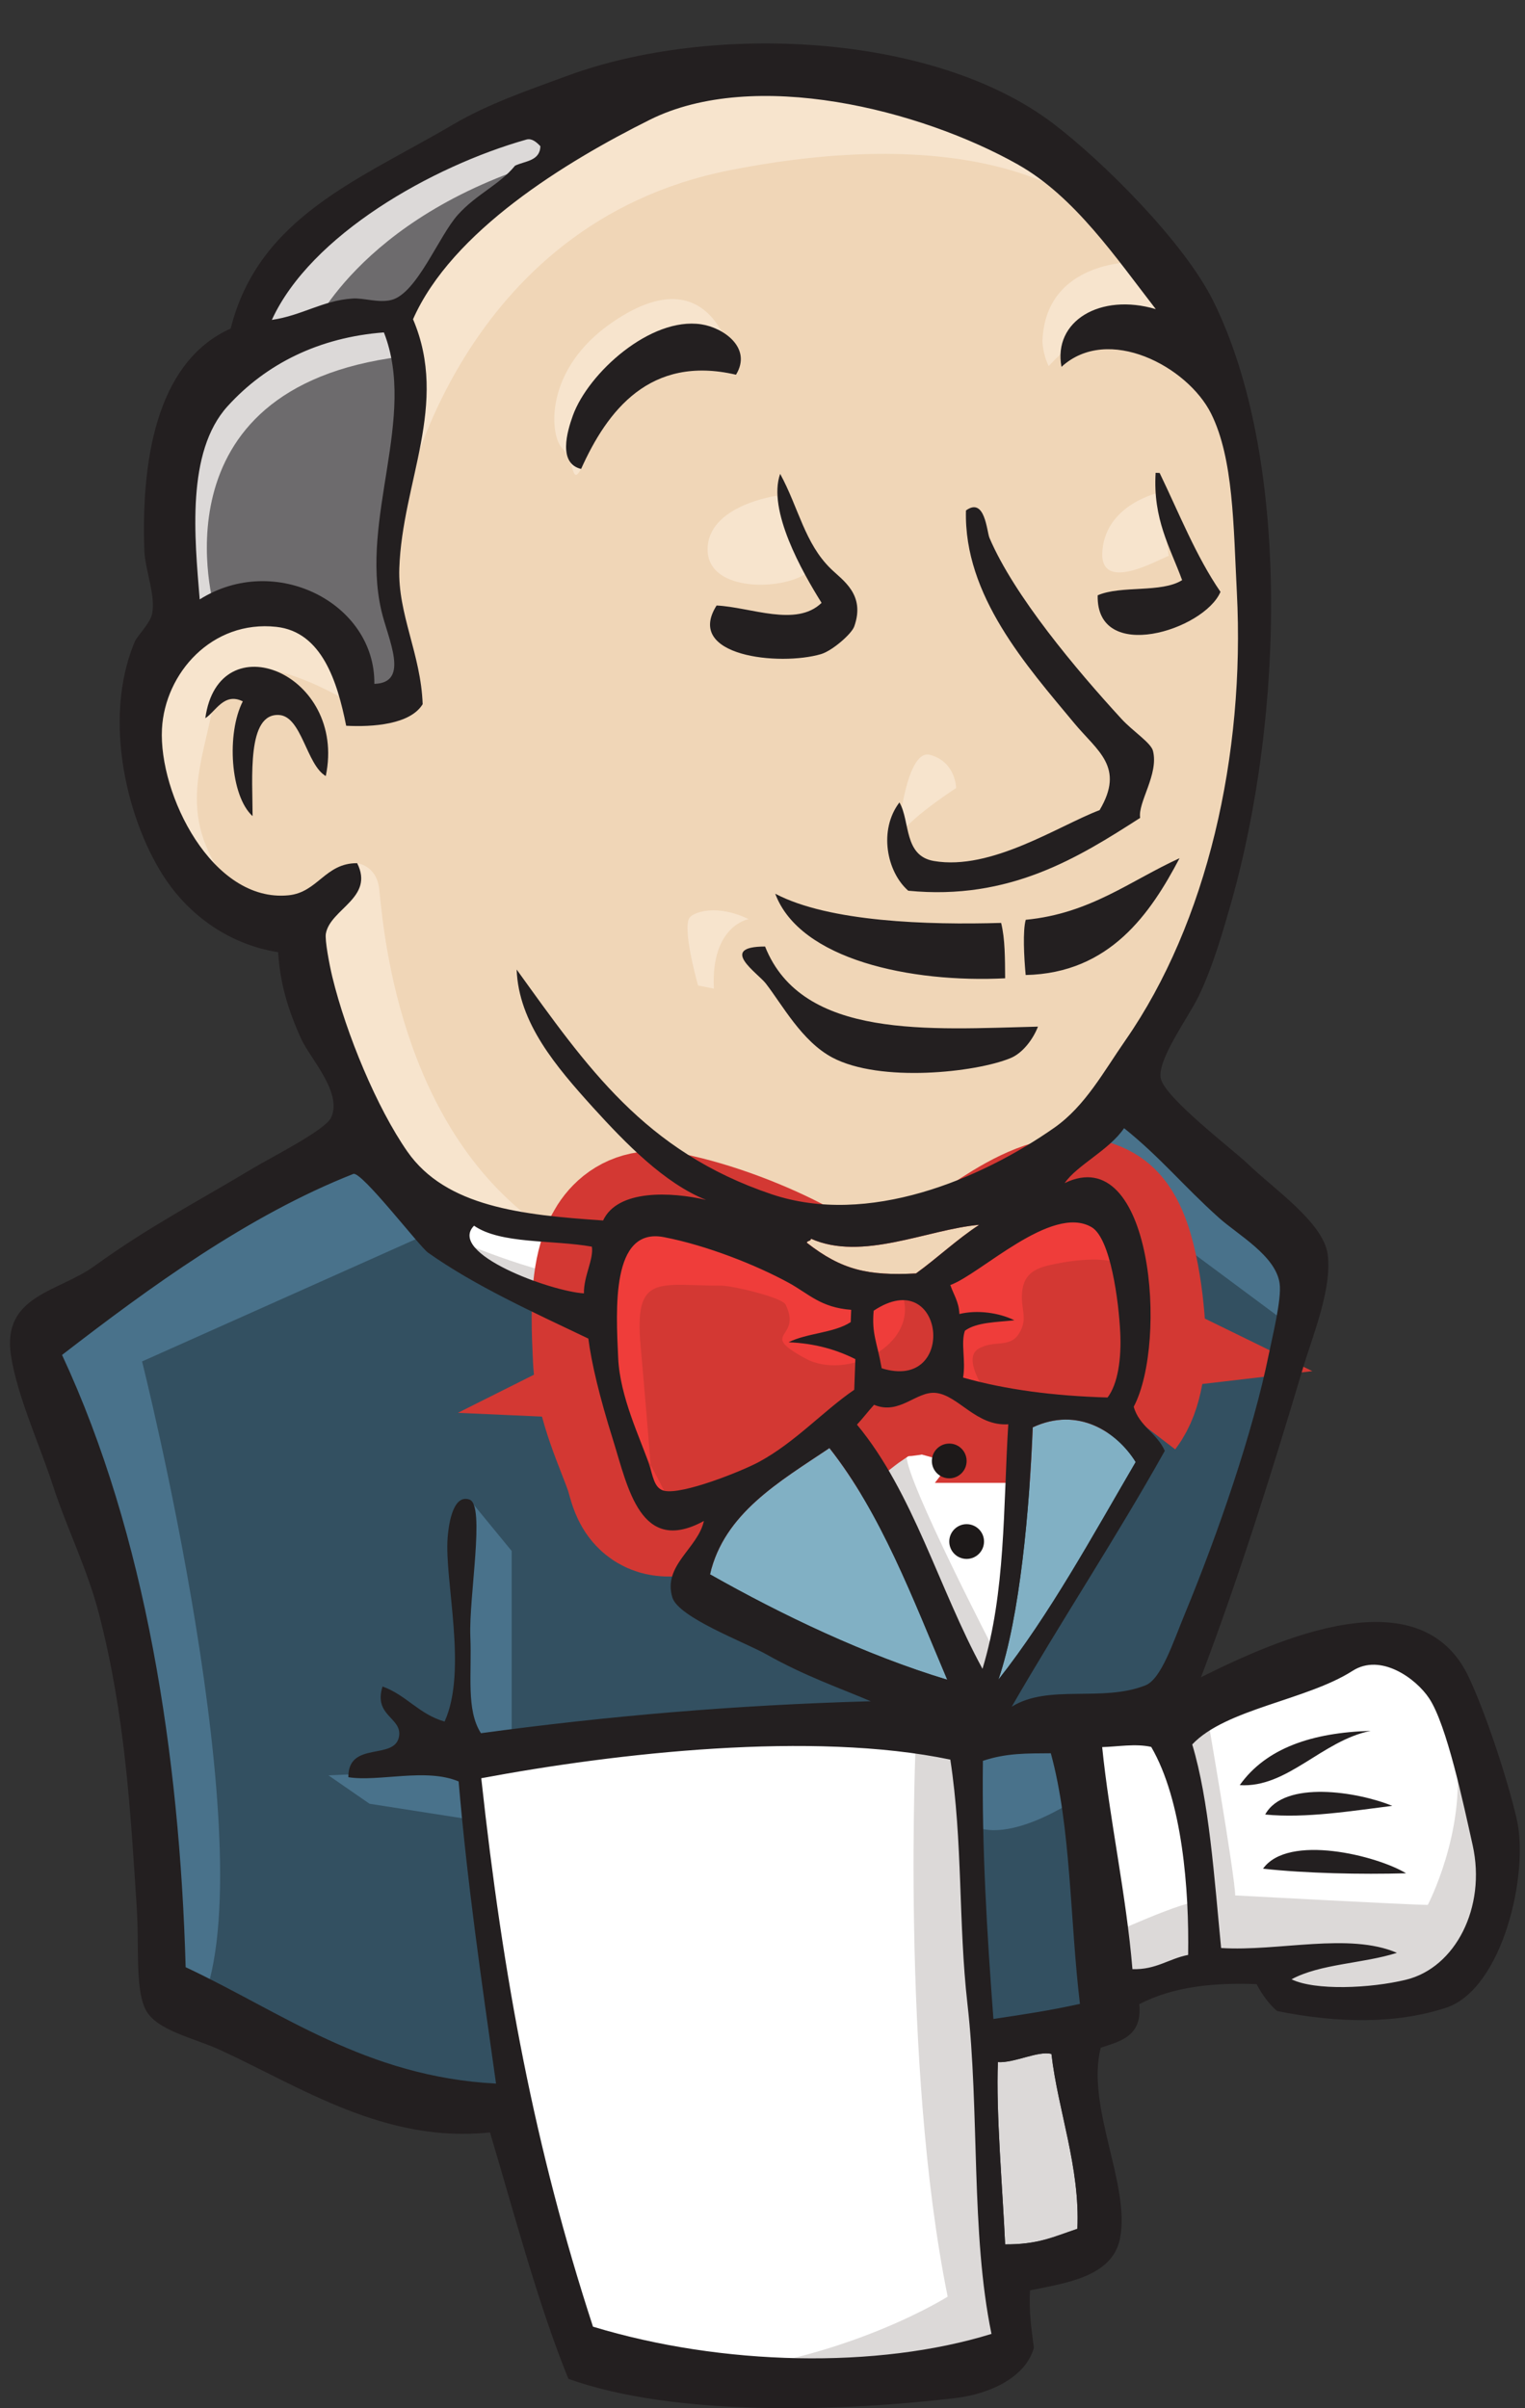 <svg xmlns="http://www.w3.org/2000/svg" width="19" height="30" viewBox="0 0 19 30">
    <rect x="0" y="0" width="19" height="30" fill="#333333" stroke="none"/>
    <g fill="none" fill-rule="evenodd">
        <g>
            <g>
                <path fill="#F0D6B7" d="M12.909 15.205L11.335 14.969 9.209 14.733 7.832 14.693 6.493 14.733 5.47 15.048 4.565 16.031 3.856 18.039 3.699 18.472 2.754 18.787 2.203 19.692 1.809 20.991 2.242 22.132 3.266 22.487 4.092 22.093 4.486 21.227 4.958 21.306 5.116 21.502 4.958 22.408 4.919 23.549 5.155 25.124 5.146 26.023 5.864 27.17 7.123 28.076 9.327 29.02 11.768 28.666 13.893 27.131 14.877 25.557 15.507 24.415 15.664 21.581 15.192 19.141 14.326 16.976 13.499 15.835" transform="translate(-588, -412) translate(588, 412) translate(9.767, 15) scale(1, -1) translate(-9.767, -15)"/>
                <path fill="#335061" d="M11.571 8.396L5.942 8.16 5.942 7.215 6.415 3.909 6.178 3.633 2.242 4.971 1.967 5.444 1.573 9.891 0.668 12.568 0.471 13.198 3.62 15.362 4.604 15.756 5.47 14.693 6.218 14.024 7.084 13.749 7.477 13.631 7.95 11.584 8.304 11.151 9.209 11.466 8.579 10.246 12.004 8.632 11.571 8.396" transform="translate(-588, -412) translate(588, 412) translate(9.767, 15) scale(1, -1) translate(-9.767, -15)"/>
                <path fill="#6D6B6D" d="M2.242 22.132L3.266 22.487 4.092 22.093 4.486 21.227 4.958 21.306 5.076 21.778 4.84 22.683 5.076 24.848 4.88 26.029 5.588 26.855 7.123 28.076 6.69 28.666 4.525 27.603 3.62 26.895 3.108 25.793 2.321 24.73 2.085 23.47 2.242 22.132" transform="translate(-588, -412) translate(588, 412) translate(9.767, 15) scale(1, -1) translate(-9.767, -15)"/>
                <path fill="#DCD9D8" d="M3.856 25.832s.59 1.456 2.952 2.165c2.362.708.118.512.118.512l-2.558-.984-.984-.984-.433-.788.905.08M2.675 22.408s-.826 2.755 2.323 3.149l-.118.472-2.165-.512-.63-2.047.157-1.338.433.276" transform="translate(-588, -412) translate(588, 412) translate(9.767, 15) scale(1, -1) translate(-9.767, -15)"/>
                <path fill="#F7E4CD" d="M3.935 18.747l.515.5s.233-.027.272-.303c.04-.275.158-2.755 1.85-4.093.154-.123-1.26.197-1.26.197l-1.259 1.967M11.177 19.495s.092 1.193.413 1.101c.322-.091.322-.413.322-.413s-.78-.504-.735-.688" transform="translate(-588, -412) translate(588, 412) translate(9.767, 15) scale(1, -1) translate(-9.767, -15)"/>
                <path fill="#F7E4CD" fill-rule="nonzero" d="M14.444 23.864s-.649-.137-.708-.708c-.06-.572.708-.119.826-.08M9.682 23.825s-.866-.118-.866-.67c0-.55.984-.511 1.26-.275" transform="translate(-588, -412) translate(588, 412) translate(9.767, 15) scale(1, -1) translate(-9.767, -15)"/>
                <path fill="#F7E4CD" d="M4.328 21.266s-1.495.906-1.653.04c-.157-.866-.511-1.496.237-2.401l-.512.157-.472 1.22-.158 1.181.905.945 1.024-.079.59-.472.04-.59M5.037 23.746s.67 3.464 4.054 4.133c2.787.55 4.25-.118 4.802-.748 0 0-2.48 2.952-4.841 2.047-2.362-.906-4.094-2.559-4.054-3.621.067-1.81.039-1.811.039-1.811M14.169 26.737s-1.142.04-1.181-.984c0 0 0-.157.078-.314 0 0 .906 1.023 1.457.472" transform="translate(-588, -412) translate(588, 412) translate(9.767, 15) scale(1, -1) translate(-9.767, -15)"/>
                <path fill="#F7E4CD" d="M9.17 25.332s-.196 1.57-1.535.657c-.866-.59-.787-1.416-.63-1.574.157-.157.115-.474.234-.257.12.218.08.926.514 1.123.433.197 1.143.417 1.417.05" transform="translate(-588, -412) translate(588, 412) translate(9.767, 15) scale(1, -1) translate(-9.767, -15)"/>
                <path fill="#49728B" d="M5.47 14.693l-3.7-1.653s1.535-6.1.748-7.99l-.551.197-.04 2.322-1.023 4.408-.433 1.22 3.857 2.598 1.142-1.102M5.85 11.319l.525-.64V8.316h-.63s-.078 1.653-.078 1.85c0 .197.078.905.078.905M5.864 7.963L4.092 7.884 4.604 7.53 5.864 7.333" transform="translate(-588, -412) translate(588, 412) translate(9.767, 15) scale(1, -1) translate(-9.767, -15)"/>
                <path fill="#335061" d="M11.925 8.356L13.381 8.396 13.736 4.774 12.24 4.578 11.925 8.356" transform="translate(-588, -412) translate(588, 412) translate(9.767, 15) scale(1, -1) translate(-9.767, -15)"/>
                <path fill="#335061" d="M12.319 8.356l2.204.118s.905 2.283.905 2.401c0 .118.787 3.307.787 3.307l-1.77 1.85-.355.314-.945-.944v-3.66l-.826-3.386" transform="translate(-588, -412) translate(588, 412) translate(9.767, 15) scale(1, -1) translate(-9.767, -15)"/>
                <path fill="#49728B" d="M13.303 8.632l-1.378-.276.197-1.102c.511-.236 1.377.394 1.377.394M13.342 15.52L16.097 13.473 16.176 14.418 14.09 16.346 13.342 15.52" transform="translate(-588, -412) translate(588, 412) translate(9.767, 15) scale(1, -1) translate(-9.767, -15)"/>
                <path fill="#FFF" d="M7.229 0.602L6.415 3.909 6.009 6.349 5.942 8.16 9.63 8.356 11.925 8.356 11.716 4.223 12.071 1.035 12.031 0.445 9.04 0.208 7.229 0.602" transform="translate(-588, -412) translate(588, 412) translate(9.767, 15) scale(1, -1) translate(-9.767, -15)"/>
                <path fill="#DCD9D8" d="M11.413 8.396s-.196-4.094.394-7.006c0 0-1.18-.748-2.913-.945l3.307.118.393.236-.472 6.455-.118 1.378" transform="translate(-588, -412) translate(588, 412) translate(9.767, 15) scale(1, -1) translate(-9.767, -15)"/>
                <path fill="#FFF" d="M13.803 5.089L15.338 5.522 18.25 5.679 18.683 7.018 17.896 9.34 16.991 9.458 15.731 9.064 14.523 8.474 13.881 8.592 13.381 8.396" transform="translate(-588, -412) translate(588, 412) translate(9.767, 15) scale(1, -1) translate(-9.767, -15)"/>
                <path fill="#DCD9D8" d="M13.775 5.877s1.023.472 1.18.432l-.432 2.165.511.197s.355-2.047.355-2.283c0 0 2.204-.118 2.4-.118 0 0 .473.905.355 1.85l.433-1.26.04-.708-.63-.945-.709-.157-1.18.04-.394.511-1.378-.197-.433-.157" transform="translate(-588, -412) translate(588, 412) translate(9.767, 15) scale(1, -1) translate(-9.767, -15)"/>
                <path fill="#FFF" fill-rule="nonzero" d="M12.228 8.67l-.866 2.205-.905 1.299s.197.55.472.55h.906l.865-.314-.078-1.456-.394-2.283" transform="translate(-588, -412) translate(588, 412) translate(9.767, 15) scale(1, -1) translate(-9.767, -15)"/>
                <path fill="#DCD9D8" d="M12.397 9.419s-1.102 2.125-1.102 2.44c0 0 .197.473.473.354.275-.118.866-.432.866-.432v.747l-1.339.276-.905-.118 1.535-3.621.315-.04" transform="translate(-588, -412) translate(588, 412) translate(9.767, 15) scale(1, -1) translate(-9.767, -15)"/>
                <path fill="#FFF" fill-rule="nonzero" d="M7.584 14.614L6.493 14.733 5.47 15.048 5.47 14.693 5.97 14.142 7.544 13.433" transform="translate(-588, -412) translate(588, 412) translate(9.767, 15) scale(1, -1) translate(-9.767, -15)"/>
                <path fill="#DCD9D8" d="M5.824 14.496s1.22-.512 1.614-.394l.04-.471-1.103.235-.669.473.118.157" transform="translate(-588, -412) translate(588, 412) translate(9.767, 15) scale(1, -1) translate(-9.767, -15)"/>
                <path fill="#D33833" d="M13.798 12.59c-.667.02-1.27.1-1.8.249.037.216-.03.429.024.585.147.106.394.104.616.13-.192.094-.463.131-.685.077-.005.15-.072.243-.113.36.375.135 1.262 1.013 1.76.722.238-.138.339-.928.357-1.313.016-.319-.029-.64-.159-.81" transform="translate(-588, -412) translate(588, 412) translate(9.767, 15) scale(1, -1) translate(-9.767, -15)"/>
                <path stroke="#D33833" stroke-width="2.125" d="M13.798 12.59c-.667.02-1.27.1-1.8.249.037.216-.03.429.024.585.147.106.394.104.616.13-.192.094-.463.131-.685.077-.005.15-.072.243-.113.36.375.135 1.262 1.013 1.76.722.238-.138.339-.928.357-1.313.016-.319-.029-.64-.159-.81z" transform="translate(-588, -412) translate(588, 412) translate(9.767, 15) scale(1, -1) translate(-9.767, -15)"/>
                <path fill="#D33833" d="M10.605 13.683l-.006-.153c-.209-.137-.545-.135-.774-.25.337-.015.603-.096.832-.21l-.014-.383c-.383-.261-.732-.65-1.182-.896-.213-.116-.96-.415-1.186-.362-.128.03-.14.189-.19.338-.11.321-.36.832-.383 1.315-.028.61-.09 1.632.568 1.507.53-.102 1.147-.346 1.558-.57.25-.138.396-.307.777-.336" transform="translate(-588, -412) translate(588, 412) translate(9.767, 15) scale(1, -1) translate(-9.767, -15)"/>
                <path stroke="#D33833" stroke-width="2.125" d="M10.605 13.683l-.006-.153c-.209-.137-.545-.135-.774-.25.337-.015.603-.096.832-.21l-.014-.383c-.383-.261-.732-.65-1.182-.896-.213-.116-.96-.415-1.186-.362-.128.03-.14.189-.19.338-.11.321-.36.832-.383 1.315-.028.61-.09 1.632.568 1.507.53-.102 1.147-.346 1.558-.57.25-.138.396-.307.777-.336h0z" transform="translate(-588, -412) translate(588, 412) translate(9.767, 15) scale(1, -1) translate(-9.767, -15)"/>
                <path fill="#D33833" d="M10.984 12.955c-.058.332-.125.427-.1.717.887.59 1.053-1.015.1-.717" transform="translate(-588, -412) translate(588, 412) translate(9.767, 15) scale(1, -1) translate(-9.767, -15)"/>
                <path stroke="#D33833" stroke-width="2.125" d="M10.984 12.955c-.058.332-.125.427-.1.717.887.59 1.053-1.015.1-.717z" transform="translate(-588, -412) translate(588, 412) translate(9.767, 15) scale(1, -1) translate(-9.767, -15)"/>
                <path fill="#EF3D3A" d="M12.267 12.685s-.275.394-.078.512.393 0 .511.197c.119.197 0 .315.04.551.04.236.236.276.433.315.197.04.748.118.826-.079l-.236.709-.472.157-1.496-.866-.079-.433v-.866M8.135 11.387c-.048.614-.098 1.227-.153 1.84-.084.917.22.757 1.014.757.121 0 .747-.144.792-.236.214-.438-.36-.34.247-.671.512-.28 1.416.169 1.21.79-.117.137-.604.042-.778.133l-.923.478c-.391.203-1.295.499-1.712.215-1.057-.718.066-2.514.443-3.264" transform="translate(-588, -412) translate(588, 412) translate(9.767, 15) scale(1, -1) translate(-9.767, -15)"/>
                <path fill="#231F20" d="M9.17 25.332c-1.072.25-1.605-.449-1.93-1.174-.29.07-.175.465-.102.667.192.528.966 1.23 1.598 1.135.272-.04.64-.29.434-.628M14.397 24.11l.051-.002c.243-.503.453-1.037.758-1.481-.204-.478-1.55-.9-1.53-.043.291.127.794.026 1.052.189-.15.41-.365.758-.33 1.337M9.72 24.097c.23-.422.305-.865.632-1.183.147-.144.433-.319.291-.718-.033-.094-.275-.304-.415-.345-.512-.15-1.703-.03-1.3.606.424-.02.992-.274 1.308.033-.243.388-.676 1.155-.516 1.607M14.206 19.812c-.77-.495-1.628-1.032-2.89-.908-.269.235-.372.756-.11 1.1.136-.234.05-.665.43-.73.716-.122 1.549.438 2.064.634.319.538-.028.736-.315 1.082-.589.71-1.379 1.589-1.35 2.651.238.173.259-.263.293-.342.307-.72 1.08-1.64 1.645-2.255.139-.152.367-.297.392-.398.074-.291-.19-.64-.16-.834M4.06 20.332c-.242.138-.3.744-.583.761-.404.025-.33-.786-.33-1.26-.278.252-.327 1.03-.122 1.43-.233.115-.337-.126-.467-.21.166 1.208 1.767.56 1.501-.72M14.696 19.309c-.359-.682-.865-1.433-1.917-1.455-.021.22-.038.555.001.688.804.077 1.3.486 1.916.767M9.66 18.866c.67-.352 1.902-.39 2.813-.363.05-.2.048-.447.05-.69-1.172-.059-2.557.231-2.864 1.053M9.532 18.209c.463-1.164 2.057-1.03 3.4-.998-.058-.151-.187-.33-.346-.394-.43-.176-1.618-.308-2.216.009-.38.202-.623.657-.83.924-.101.129-.6.458-.008.459" transform="translate(-588, -412) translate(588, 412) translate(9.767, 15) scale(1, -1) translate(-9.767, -15)"/>
                <path fill="#81B0C4" d="M14.15 11.787c-.545-.931-1.065-1.889-1.71-2.71.27.795.386 2.127.427 3.142.566.265 1.05-.06 1.283-.432" transform="translate(-588, -412) translate(588, 412) translate(9.767, 15) scale(1, -1) translate(-9.767, -15)"/>
                <path fill="#231F20" d="M17.077 8.438c-.609-.122-1.037-.714-1.631-.676.327.46.899.655 1.631.676M17.346 7.504c-.496-.062-1.08-.158-1.583-.108.238.433 1.157.283 1.583.108M17.518 6.664c-.558-.016-1.251-.001-1.782.057.314.44 1.42.163 1.782-.057" transform="translate(-588, -412) translate(588, 412) translate(9.767, 15) scale(1, -1) translate(-9.767, -15)"/>
                <path fill="#DCD9D8" d="M13.1 4.413c.08-.7.358-1.41.323-2.178-.309-.104-.486-.195-.9-.194-.029.652-.116 1.649-.09 2.27.203-.013.503.146.667.102" transform="translate(-588, -412) translate(588, 412) translate(9.767, 15) scale(1, -1) translate(-9.767, -15)"/>
                <path fill="#F0D6B7" d="M12.2 14.742c-.28-.183-.519-.411-.788-.606-.597-.03-.922.04-1.36.384.006.027.05.015.052.049.639-.285 1.45.116 2.096.173" transform="translate(-588, -412) translate(588, 412) translate(9.767, 15) scale(1, -1) translate(-9.767, -15)"/>
                <path fill="#81B0C4" d="M8.846 10.388c.176.76.864 1.154 1.488 1.573.645-.818 1.037-1.87 1.468-2.886-1.02.308-2.062.807-2.956 1.313" transform="translate(-588, -412) translate(588, 412) translate(9.767, 15) scale(1, -1) translate(-9.767, -15)"/>
                <path fill="#231F20" d="M12.433 4.312c-.026-.622.061-1.62.09-2.271.414-.001.591.09.9.194.035.768-.243 1.478-.323 2.178-.164.044-.464-.115-.667-.101zM5.996 7.848c.273-2.506.668-4.612 1.392-6.832 1.607-.488 3.544-.53 4.965-.09-.26 1.253-.147 2.778-.3 4.114-.114 1.005-.056 2.016-.213 3.04-1.721.359-4.155.084-5.844-.232zm6.25.217c-.014-1.077.05-2.138.131-3.216.414.062.694.104 1.078.188-.125 1.037-.11 2.205-.363 3.122-.294-.002-.552.004-.845-.094zm2.097.173c-.196.045-.424.002-.611-.002.088-.877.301-1.845.377-2.766.294-.01.452.13.694.177.013.808-.07 1.922-.46 2.591zm3.175-2.9c.615.15 1.001.902.83 1.675-.116.52-.322 1.498-.542 1.83-.162.246-.603.568-.954.343-.573-.367-1.58-.473-1.998-.917.21-.696.274-1.653.36-2.536.715-.045 1.595.197 2.19-.06-.416-.134-.954-.135-1.313-.33.293-.142.98-.114 1.427-.005zm-5.716 3.737c-.431 1.016-.823 2.068-1.468 2.886-.624-.419-1.312-.813-1.488-1.573.894-.506 1.937-1.005 2.956-1.313zm1.065 3.144c-.041-1.015-.157-2.347-.428-3.143.646.822 1.166 1.78 1.71 2.711-.231.373-.716.697-1.282.432zm-1.207.429c-.244.026-.452-.281-.77-.148-.073-.08-.139-.168-.213-.247.702-.846 1.021-2.047 1.564-3.042.29.956.257 2.003.321 3.046-.4-.026-.621.361-.902.391zm-.775 1.024c-.026-.29.041-.385.1-.717.952-.298.786 1.308-.1.717zm-1.057.347c-.41.224-1.027.468-1.558.57-.657.125-.596-.897-.568-1.507.022-.483.273-.994.382-1.315.052-.15.063-.308.191-.338.227-.053.973.246 1.186.362.45.245.8.635 1.182.896l.014.382c-.23.115-.495.196-.832.21.229.116.565.114.774.251l.006.153c-.381.029-.526.198-.777.336zm-3.922.712c-.34-.346.956-.818 1.369-.843-.003.219.124.425.099.582-.49.087-1.135.03-1.468.261zm4.198-.162c-.002-.034-.046-.022-.053-.05.439-.342.764-.413 1.361-.383.27.195.508.423.788.606-.645-.057-1.457-.458-2.096-.173zm3.853-1.169c-.018.385-.12 1.175-.357 1.313-.498.291-1.385-.587-1.76-.721.04-.118.108-.211.113-.361.222.054.493.017.685-.078-.222-.025-.47-.023-.616-.13-.054-.155.013-.368-.023-.584.528-.15 1.132-.229 1.8-.248.13.169.174.49.158.81zm-8.625.996c-.107.077-.83 1.019-.93.98-1.31-.517-2.535-1.41-3.629-2.255 1.044-2.24 1.465-4.983 1.54-7.627 1.195-.56 2.245-1.365 3.867-1.45-.188 1.329-.36 2.514-.466 3.764-.407.172-.992-.008-1.374.053-.003.46.583.202.632.51.037.235-.322.252-.206.62.299-.108.455-.347.773-.437.29.635-.004 1.76.038 2.292.008.1.05.552.273.473.198-.07-.01-1.205.01-1.708.02-.463-.055-.911.132-1.202 1.568.213 3.16.351 4.857.398-.373.16-.816.311-1.302.585-.264.149-1.094.458-1.17.708-.122.399.318.611.393.953-.791-.432-.946.414-1.133 1.012-.17.543-.266.948-.307 1.26-.682.326-1.41.655-1.998 1.071zm7.933.866c1.091.529 1.288-1.978.86-2.786.066-.24.294-.333.387-.55-.61-1.09-1.286-2.11-1.907-3.187.462.287 1.122.051 1.666.266.199.08.343.534.494.898.414 1.002.848 2.265 1.042 3.222.044.217.163.692.136.886-.048.347-.519.605-.758.82-.442.396-.72.745-1.18 1.115-.187-.275-.587-.46-.74-.684zM2.836 24.94c-.52-.572-.41-1.644-.348-2.407.94.592 2.188-.047 2.176-1.052.449.012.168.56.087.914-.266 1.154.446 2.408.032 3.464-.805-.061-1.467-.39-1.947-.919zm3.721 3.321c-1.177-.333-2.686-1.189-3.17-2.246.375.054.635.243 1.005.266.14.01.322-.058.483-.018.32.08.59.796.831 1.063.235.26.518.372.711.61.125.06.309.056.316.242-.054.058-.111.102-.176.083zm6.13-.313c-1.223.69-3.291 1.208-4.591.56-1.049-.523-2.467-1.389-2.95-2.485.451-1.058-.134-2.028-.171-3.102-.02-.572.269-1.07.291-1.693-.155-.255-.627-.286-.953-.269-.11.55-.303 1.17-.87 1.232-.802.087-1.388-.577-1.425-1.27-.043-.816.627-2.168 1.576-2.074.367.036.457.403.856.4.217-.432-.334-.568-.39-.877-.015-.08.045-.392.08-.538.173-.713.557-1.635.935-2.177.48-.688 1.424-.791 2.439-.859.181.39.849.358 1.284.256-.521.207-1.006.708-1.408 1.15-.461.51-.929 1.055-.953 1.72.873-1.21 1.593-2.267 3.179-2.8 1.2-.402 2.601.185 3.523.832.383.27.611.696.883 1.087 1.017 1.464 1.492 3.553 1.388 5.578-.043.835-.041 1.667-.321 2.229-.293.587-1.284 1.113-1.864.582-.107.57.483.924 1.175.719-.494.637-1.012 1.403-1.714 1.799zm2.276-18.842c.955.475 2.739 1.278 3.338-.002.22-.471.48-1.269.594-1.756.162-.686-.175-2.13-.881-2.36-.624-.204-1.351-.192-2.102-.04-.089.073-.187.201-.256.335-.536.02-1.039-.03-1.462-.25.04-.396-.228-.46-.48-.542-.186-.739.373-1.704.24-2.378-.096-.48-.687-.555-1.121-.645-.015-.267.019-.49.048-.715-.1-.366-.545-.574-.967-.625-1.388-.167-3.496-.242-4.832.238-.373.914-.666 2.026-.977 3.07-1.302-.14-2.356.562-3.349 1.021-.344.16-.82.247-.948.521-.124.265-.073.773-.104 1.253-.079 1.225-.146 2.407-.47 3.661-.145.563-.398 1.06-.575 1.603-.163.502-.449 1.124-.523 1.625-.11.743.59.784 1.037 1.106.691.498 1.234.774 1.983 1.223.222.133.891.47.967.625.152.308-.26.742-.37.983-.173.381-.264.705-.288 1.081-.629.1-1.105.473-1.393.895-.476.698-.806 1.989-.394 2.971.032.077.193.23.217.348.047.234-.088.545-.097.794-.043 1.276.216 2.376 1.076 2.761.349 1.39 1.597 1.852 2.773 2.543.44.258.925.423 1.425.607 1.796.66 4.551.536 6.042-.59.632-.479 1.642-1.488 2.003-2.219.955-1.929.887-5.153.22-7.5-.09-.314-.22-.778-.402-1.156-.127-.264-.52-.793-.473-1.026.05-.242.898-.886 1.08-1.061.328-.317.95-.736 1-1.135.055-.424-.186-1.005-.309-1.415-.408-1.367-.807-2.63-1.27-3.85z" transform="translate(-588, -412) translate(588, 412) translate(9.767, 15) scale(1, -1) translate(-9.767, -15)"/>
                <path fill="#F7E4CD" d="M8.592 18.569c.052.069.337.173.735-.019 0 0-.472-.078-.433-.866l-.197.04s-.203.714-.105.845" transform="translate(-588, -412) translate(588, 412) translate(9.767, 15) scale(1, -1) translate(-9.767, -15)"/>
                <path fill="#1D1919" d="M12.043 11.8c0-.12-.097-.216-.216-.216-.12 0-.217.097-.217.216 0 .12.097.217.217.217s.216-.097.216-.217M12.26 10.797c0-.12-.097-.217-.217-.217s-.216.097-.216.217c0 .119.097.216.216.216.12 0 .217-.097.217-.216" transform="translate(-588, -412) translate(588, 412) translate(9.767, 15) scale(1, -1) translate(-9.767, -15)"/>
            </g>
        </g>
    </g>
</svg>
